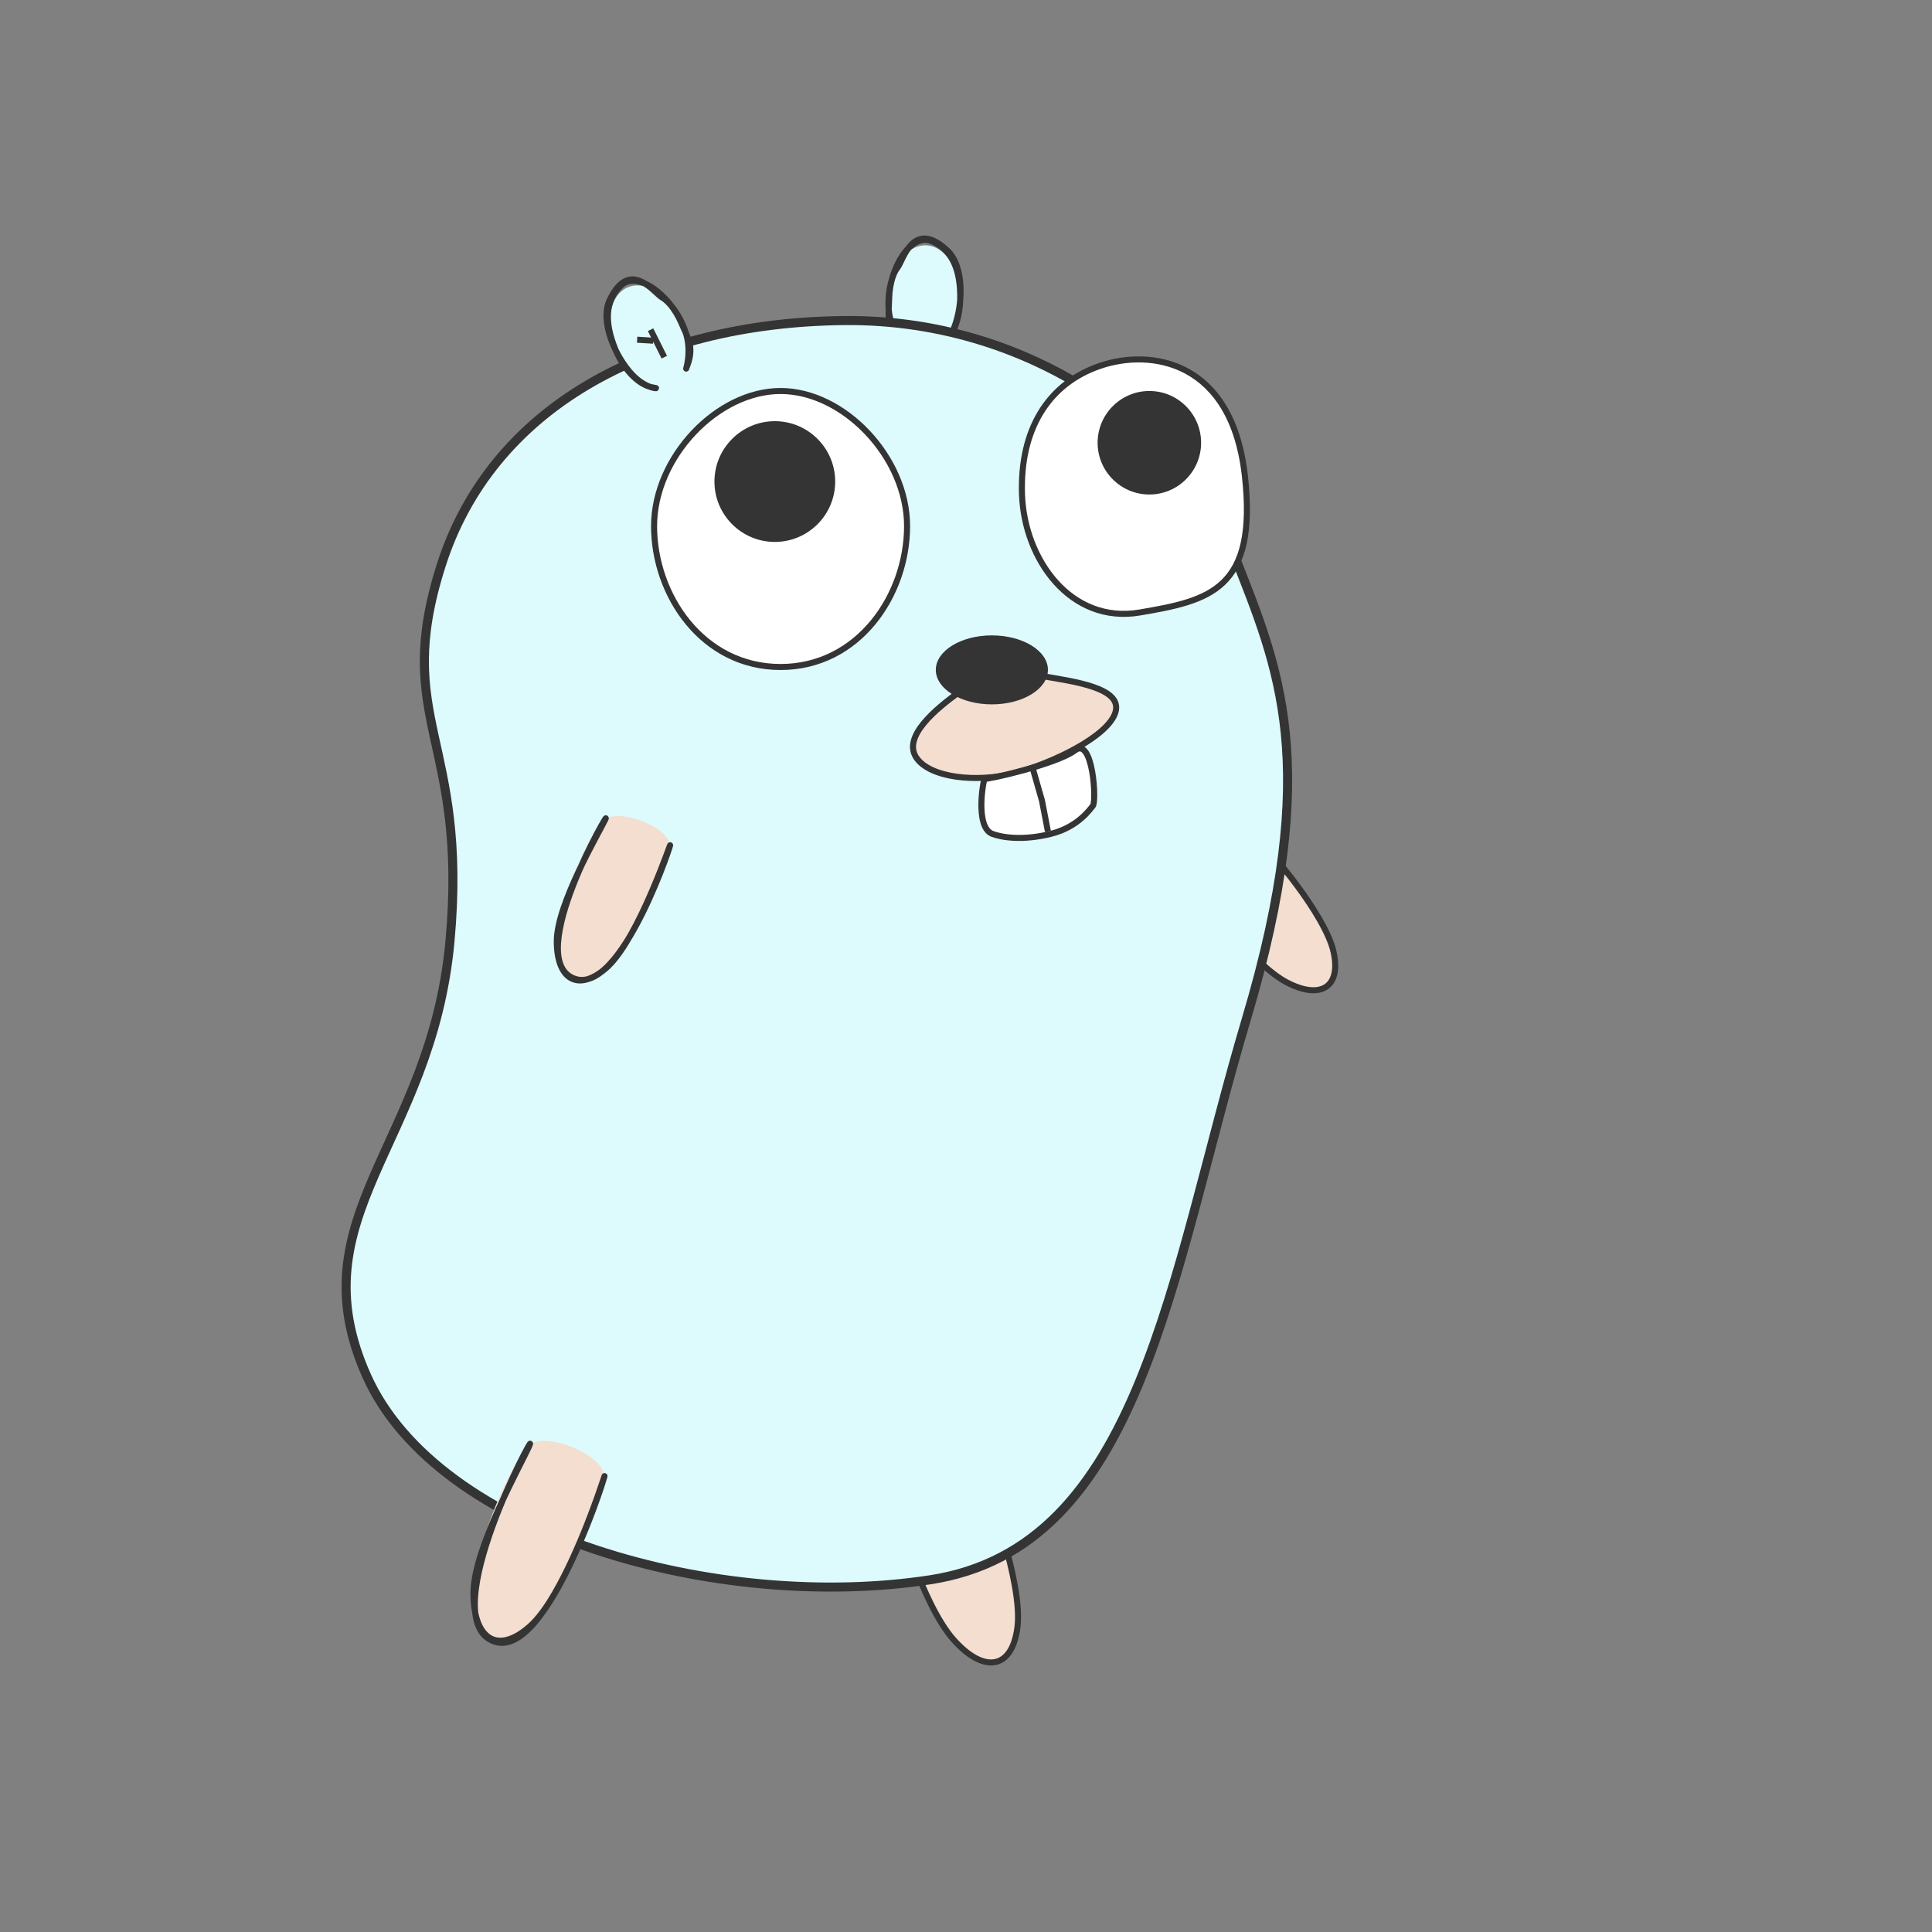 <?xml version="1.0" encoding="UTF-8" standalone="no"?>
<!DOCTYPE svg PUBLIC "-//W3C//DTD SVG 1.1//EN" "http://www.w3.org/Graphics/SVG/1.1/DTD/svg11.dtd">
<svg version="1.1" xmlns="http://www.w3.org/2000/svg" xmlns:xlink="http://www.w3.org/1999/xlink" preserveAspectRatio="xMidYMid meet" viewBox="0 0 640 640" width="640" height="640"><rect x="0" y="0" width="640" height="640" fill="#808080" stroke="none"/><defs><path d="M315.78 543.05C325.73 554.34 335.25 553.29 337.05 538.99C338.86 524.69 327.26 491.99 323 485.86C318.73 479.74 298.62 486.73 297.27 493.85C295.92 500.97 305.84 531.76 315.78 543.05Z" id="adsvYovEU"></path><path d="M426.26 325.42C437.22 331.17 444.38 327.27 441.77 315.36C439.16 303.44 420.88 281.25 415.82 277.77C410.76 274.28 396.98 286.29 397.93 292.37C398.88 298.45 415.3 319.67 426.26 325.42Z" id="bRnd7tT3"></path><path d="M294.55 98.74C294.37 108.5 299.5 116.52 305.99 116.64C312.49 116.76 317.9 108.93 318.08 99.17C318.26 89.41 313.13 81.38 306.64 81.27C300.15 81.15 294.73 88.98 294.55 98.74Z" id="b4M7emO9H1"></path><path d="M294.55 98.74C294.45 104.16 293.34 107.65 297.97 112.68C300.38 115.29 295.74 110.87 294.62 104.25C293.58 98.14 295.35 91.05 297.29 88.7C299.22 86.35 302.34 72.38 313.73 82.9C319.66 88.38 318.91 101.35 316.03 108.61C313.37 115.31 308.69 116.58 310.88 115.37C315.83 112.64 317.98 105.03 318.08 99.17C318.26 89.41 315.41 82.59 308.5 79.85C301.58 77.12 294.73 88.98 294.55 98.74Z" id="b33cKoPRLx"></path><path d="M121.43 455.71C145 508.57 238.1 534.05 308.1 523.33C378.1 512.62 387.62 422.38 412.86 337.62C438.1 252.86 423.33 220.95 409.05 184.29C394.76 147.62 345.24 105.48 279.52 106.19C213.81 106.9 162.62 135.71 146.19 187.14C129.76 238.57 155.24 244.76 149.05 311.9C142.86 379.05 97.86 402.86 121.43 455.71Z" id="cN0V0WbS"></path><path d="M258.57 220.95C284.41 220.95 300.48 197.14 300.48 174.29C300.48 151.43 279.52 129.52 258.57 129.52C237.62 129.52 216.67 151.43 216.67 174.29C216.67 197.14 232.73 220.95 258.57 220.95Z" id="apXs58zf"></path><path d="M377.6 202.89C400.54 198.97 416.67 195.45 412.36 157.44C408.05 119.44 381.26 115.36 364.27 121.24C347.28 127.11 337.84 142.21 338.55 163.74C339.27 185.27 354.66 206.8 377.6 202.89Z" id="e1Qg01kws"></path><path d="M276.67 159.52C276.67 170.56 267.7 179.52 256.67 179.52C245.63 179.52 236.67 170.56 236.67 159.52C236.67 148.49 245.63 139.52 256.67 139.52C267.7 139.52 276.67 148.49 276.67 159.52Z" id="fuGPNVxmS"></path><path d="M397.88 146.67C397.88 156.13 390.2 163.81 380.74 163.81C371.28 163.81 363.6 156.13 363.6 146.67C363.6 137.21 371.28 129.52 380.74 129.52C390.2 129.52 397.88 137.21 397.88 146.67Z" id="bXKFg77kk"></path><path d="M345.46 224C355.85 225.78 371.86 227.86 369.52 235.89C367.19 243.91 348.58 252.84 336.11 256.11C323.65 259.38 307.9 257.72 303.48 250.88C299.07 244.04 309.63 235 318.46 228.76C327.29 222.51 335.08 222.21 345.46 224Z" id="b6wiP0sIyw"></path><path d="M347.14 221.9C347.14 228.21 338.82 233.33 328.57 233.33C318.32 233.33 310 228.21 310 221.9C310 215.6 318.32 210.48 328.57 210.48C338.82 210.48 347.14 215.6 347.14 221.9Z" id="b11ebmExk"></path><path d="M356.15 248.54C362.02 244 363.35 265.62 361.99 267C361.34 267.66 357.39 273.93 348.08 276.23C338.77 278.54 331.85 277.42 328.72 276.23C322.76 273.97 325.86 257.5 326.24 257.96C326.61 258.42 350.28 253.08 356.15 248.54Z" id="amAld6Qgc"></path><path d="M342.16 254.71L345.18 265.27L347.14 275.44" id="c5zVXmK3Jz"></path><path d="M156.84 527.76C156.84 542.81 164.68 548.32 175.49 538.78C186.29 529.25 199.22 497.04 200.07 489.63C200.47 486.11 196.23 482.44 191.06 480.04C185.35 477.39 178.49 476.28 175.49 478.61C169.77 483.06 156.84 512.72 156.84 527.76Z" id="dMytLYx1L"></path><path d="M156.84 527.76C156.84 542.81 164.68 548.32 175.49 538.78C186.29 529.25 197.7 497.8 200.07 489.63C202.43 481.46 181.84 551.97 163.03 543.51C144.23 535.04 177.8 473.03 175.49 478.61C173.18 484.2 156.84 512.72 156.84 527.76Z" id="effWcaje1"></path><path d="M225.68 106.93C229.46 115.93 227.66 125.28 221.67 127.8C215.68 130.31 207.75 125.04 203.98 116.04C200.2 107.03 201.99 97.68 207.98 95.17C213.97 92.66 221.9 97.93 225.68 106.93Z" id="akQofmWoc"></path><path d="M225.68 106.93C227.77 111.93 230.1 114.76 227.66 121.15C226.38 124.47 229.07 118.64 227.66 112.08C226.36 106.01 222.09 100.09 219.42 98.62C216.76 97.15 208.69 85.33 202 99.32C198.52 106.59 204.02 118.37 209.38 124.05C214.32 129.29 219.15 128.73 216.67 128.42C211.05 127.72 206.24 121.44 203.98 116.04C200.2 107.03 200.32 99.64 205.73 94.54C211.15 89.44 221.9 97.93 225.68 106.93Z" id="b393f6cfj8"></path><path d="M215.51 109.22L220.06 118.32" id="a1h2AGrDT"></path><path d="M211.06 112.53L216.38 112.86" id="a1oz5q2BJp"></path><path d="M184.44 311.83C184.44 324.21 191.21 328.74 200.55 320.9C209.89 313.05 221.06 286.56 221.8 280.46C222.53 274.35 205.5 267.73 200.55 271.39C195.61 275.05 184.44 299.46 184.44 311.83Z" id="b2loZCzx86"></path><path d="M184.44 311.83C184.44 324.21 191.21 328.74 200.55 320.9C209.89 313.05 219.55 286.56 221.8 280.46C224.04 274.35 206.1 331.23 189.77 323.98C173.43 316.74 202.85 266.59 200.55 271.39C198.26 276.19 184.44 299.46 184.44 311.83Z" id="a1SKPQwPQB"></path></defs><g><g><g><use xlink:href="#adsvYovEU" opacity="1" fill="#f3ded0" fill-opacity="1"></use><g><use xlink:href="#adsvYovEU" opacity="1" fill-opacity="0" stroke="#343434" stroke-width="2" stroke-opacity="1"></use></g></g><g><use xlink:href="#bRnd7tT3" opacity="1" fill="#f3ded0" fill-opacity="1"></use><g><use xlink:href="#bRnd7tT3" opacity="1" fill-opacity="0" stroke="#343434" stroke-width="2" stroke-opacity="1"></use></g></g><g><g><use xlink:href="#b4M7emO9H1" opacity="1" fill="#ddfafc" fill-opacity="1"></use></g><g><use xlink:href="#b33cKoPRLx" opacity="1" fill="#ddfafc" fill-opacity="1"></use><g><use xlink:href="#b33cKoPRLx" opacity="1" fill-opacity="0" stroke="#343434" stroke-width="2" stroke-opacity="1"></use></g></g></g><g><use xlink:href="#cN0V0WbS" opacity="1" fill="#ddfafc" fill-opacity="1"></use><g><use xlink:href="#cN0V0WbS" opacity="1" fill-opacity="0" stroke="#343434" stroke-width="3" stroke-opacity="1"></use></g></g><g><use xlink:href="#apXs58zf" opacity="1" fill="#ffffff" fill-opacity="1"></use><g><use xlink:href="#apXs58zf" opacity="1" fill-opacity="0" stroke="#343434" stroke-width="2" stroke-opacity="1"></use></g></g><g><use xlink:href="#e1Qg01kws" opacity="1" fill="#ffffff" fill-opacity="1"></use><g><use xlink:href="#e1Qg01kws" opacity="1" fill-opacity="0" stroke="#343434" stroke-width="2" stroke-opacity="1"></use></g></g><g><use xlink:href="#fuGPNVxmS" opacity="1" fill="#343434" fill-opacity="1"></use></g><g><use xlink:href="#bXKFg77kk" opacity="1" fill="#343434" fill-opacity="1"></use></g><g><use xlink:href="#b6wiP0sIyw" opacity="1" fill="#f3ded0" fill-opacity="1"></use><g><use xlink:href="#b6wiP0sIyw" opacity="1" fill-opacity="0" stroke="#343434" stroke-width="2" stroke-opacity="1"></use></g></g><g><use xlink:href="#b11ebmExk" opacity="1" fill="#343434" fill-opacity="1"></use></g><g><use xlink:href="#amAld6Qgc" opacity="1" fill="#ffffff" fill-opacity="1"></use><g><use xlink:href="#amAld6Qgc" opacity="1" fill-opacity="0" stroke="#343434" stroke-width="2" stroke-opacity="1"></use></g></g><g><g><use xlink:href="#c5zVXmK3Jz" opacity="1" fill-opacity="0" stroke="#343434" stroke-width="2" stroke-opacity="1"></use></g></g><g><g><use xlink:href="#dMytLYx1L" opacity="1" fill="#f3ded0" fill-opacity="1"></use></g><g><g><use xlink:href="#effWcaje1" opacity="1" fill-opacity="0" stroke="#343434" stroke-width="2" stroke-opacity="1"></use></g></g></g><g><g><use xlink:href="#akQofmWoc" opacity="1" fill="#ddfafc" fill-opacity="1"></use></g><g><use xlink:href="#b393f6cfj8" opacity="1" fill="#ddfafc" fill-opacity="1"></use><g><use xlink:href="#b393f6cfj8" opacity="1" fill-opacity="0" stroke="#343434" stroke-width="2" stroke-opacity="1"></use></g></g><g><g><use xlink:href="#a1h2AGrDT" opacity="1" fill-opacity="0" stroke="#343434" stroke-width="2" stroke-opacity="1"></use></g></g><g><g><use xlink:href="#a1oz5q2BJp" opacity="1" fill-opacity="0" stroke="#343434" stroke-width="2" stroke-opacity="1"></use></g></g></g><g><g><use xlink:href="#b2loZCzx86" opacity="1" fill="#f3ded0" fill-opacity="1"></use></g><g><use xlink:href="#a1SKPQwPQB" opacity="1" fill="#f3ded0" fill-opacity="1"></use><g><use xlink:href="#a1SKPQwPQB" opacity="1" fill-opacity="0" stroke="#343434" stroke-width="2" stroke-opacity="1"></use></g></g></g></g></g></svg>
